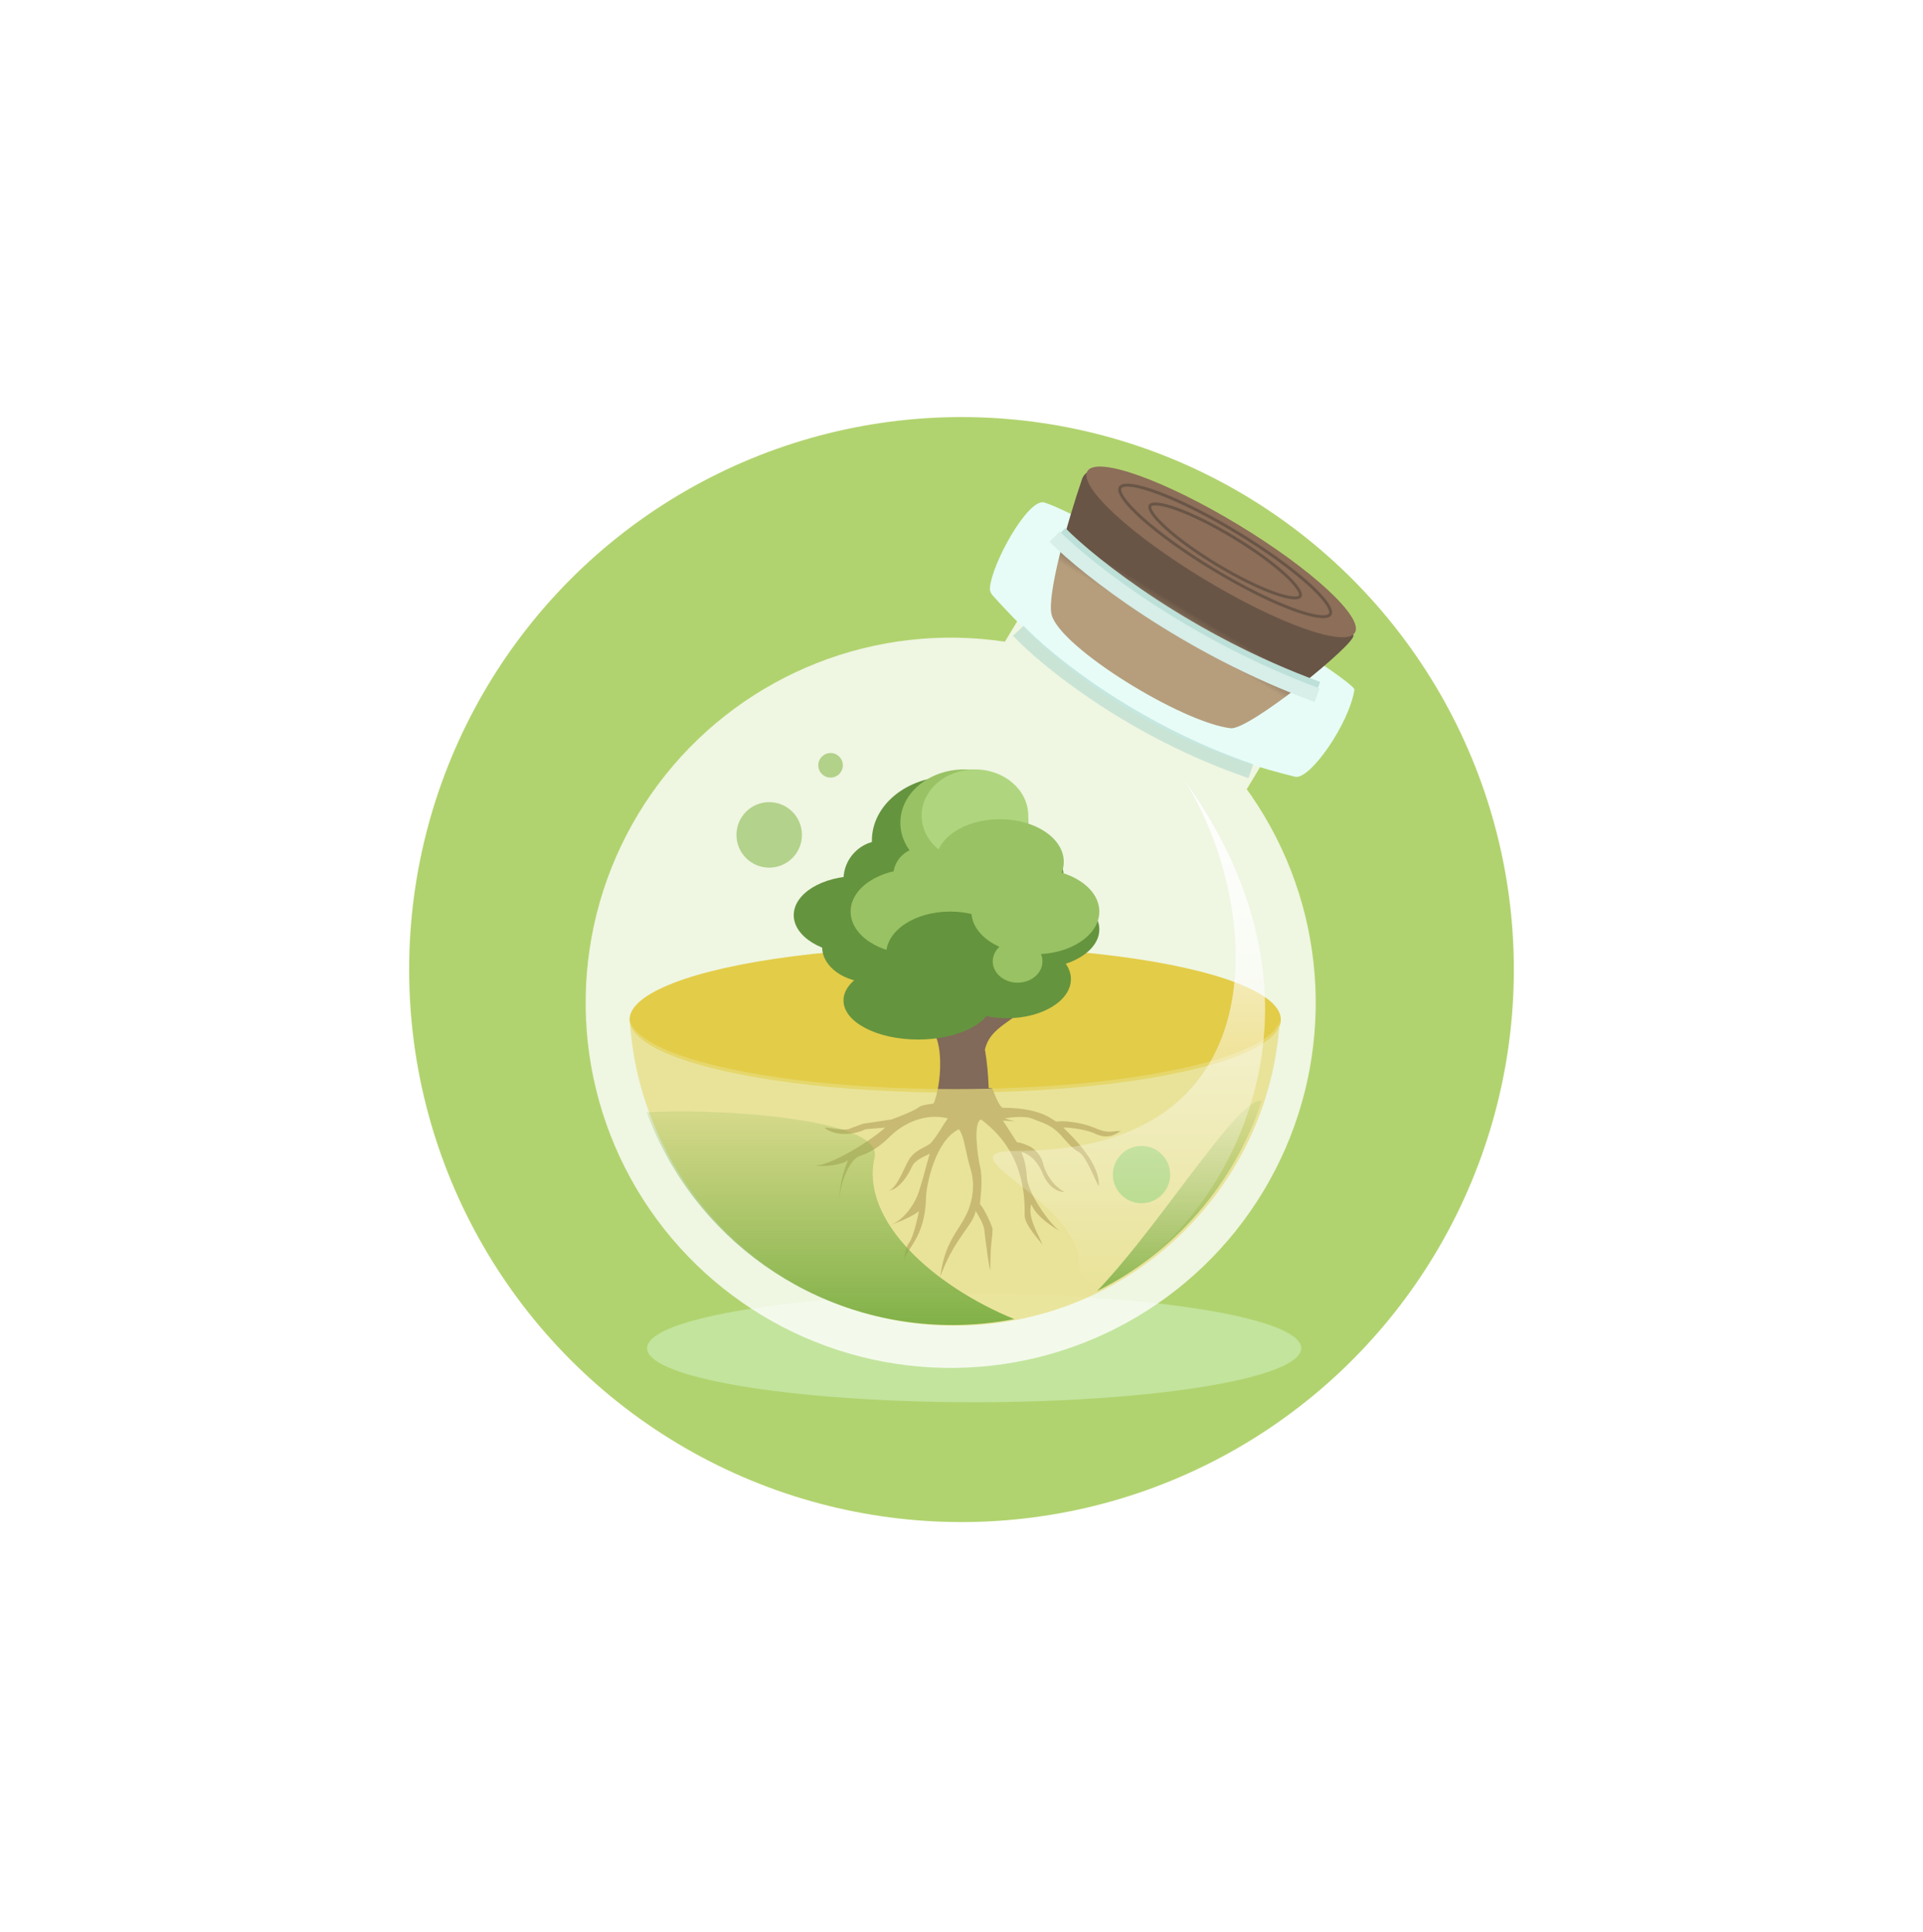 <svg width="235" height="236" viewBox="0 0 235 236" fill="none" xmlns="http://www.w3.org/2000/svg">
<g filter="url(#filter0_f_2466_9432)">
<circle cx="117.5" cy="118.453" r="67.5" fill="#B1D36F"/>
</g>
<g filter="url(#filter1_f_2466_9432)">
<ellipse cx="119.049" cy="164.712" rx="39.971" ry="6.602" fill="#C3E49D"/>
</g>
<circle cx="116.179" cy="122.512" r="44.61" transform="rotate(31.122 116.179 122.512)" fill="white" fill-opacity="0.8"/>
<rect x="125.863" y="73.328" width="34.617" height="7.851" transform="rotate(31.122 125.863 73.328)" fill="#EFF6E2"/>
<path d="M158.266 94.895C141.029 90.667 130.062 82.496 121.323 72.759C121.108 72.52 120.955 72.226 120.971 71.905C121.122 68.969 125.649 60.782 127.633 61.395C133.757 63.29 165.7 83.084 165.516 84.267C164.864 88.453 160.049 95.332 158.266 94.895Z" fill="#E7FCF7"/>
<path d="M128.522 75.141C127.875 72.825 130.487 63.604 132.223 58.552C132.508 57.722 133.361 57.238 134.207 57.471C144.136 60.211 162.294 71.568 165.391 77.6C165.866 78.525 152.637 89.24 150.395 88.972C144.369 88.252 129.643 79.153 128.522 75.141Z" fill="url(#paint0_linear_2466_9432)"/>
<ellipse cx="149.23" cy="67.428" rx="19.093" ry="3.926" transform="rotate(31.122 149.23 67.428)" fill="#8C6E59"/>
<path d="M162.551 75.054C162.485 75.164 162.35 75.255 162.107 75.305C161.865 75.354 161.539 75.356 161.131 75.305C160.318 75.203 159.223 74.897 157.92 74.411C155.316 73.44 151.915 71.759 148.336 69.598C144.757 67.437 141.686 65.21 139.614 63.359C138.577 62.432 137.797 61.605 137.328 60.933C137.093 60.596 136.942 60.307 136.873 60.069C136.804 59.832 136.822 59.669 136.888 59.56C136.954 59.45 137.089 59.358 137.332 59.309C137.574 59.26 137.9 59.258 138.308 59.309C139.121 59.411 140.216 59.716 141.519 60.203C144.123 61.174 147.524 62.855 151.103 65.016C154.682 67.176 157.753 69.403 159.826 71.255C160.863 72.182 161.643 73.008 162.112 73.681C162.347 74.018 162.497 74.307 162.566 74.544C162.636 74.782 162.617 74.945 162.551 75.054Z" stroke="#695546" stroke-width="0.357"/>
<path d="M158.883 72.842C158.926 72.772 158.942 72.664 158.897 72.497C158.853 72.329 158.751 72.122 158.587 71.878C158.259 71.392 157.708 70.793 156.969 70.123C155.494 68.782 153.299 67.178 150.732 65.628C148.166 64.079 145.723 62.883 143.851 62.202C142.913 61.861 142.127 61.652 141.544 61.589C141.251 61.557 141.021 61.563 140.851 61.601C140.682 61.64 140.595 61.705 140.552 61.775C140.51 61.845 140.493 61.953 140.538 62.12C140.583 62.288 140.685 62.495 140.849 62.739C141.177 63.225 141.728 63.824 142.466 64.494C143.941 65.834 146.137 67.439 148.703 68.989C151.27 70.538 153.713 71.734 155.585 72.415C156.523 72.756 157.309 72.965 157.892 73.028C158.184 73.06 158.415 73.054 158.584 73.015C158.753 72.977 158.841 72.912 158.883 72.842Z" stroke="#695546" stroke-width="0.357"/>
<path d="M124.445 77.062C127.902 80.723 138.425 89.278 152.858 94.217" stroke="#A4D2C8" stroke-opacity="0.5" stroke-width="1.784"/>
<path d="M129.555 65.144C133.458 69.074 145.217 78.376 161.023 84.144" stroke="#BDE0D8" stroke-width="1.784"/>
<path d="M128.879 65.562C132.872 69.546 144.878 78.997 160.958 84.93" stroke="#D7EEE9" stroke-width="1.784"/>
<ellipse cx="116.73" cy="124.567" rx="39.792" ry="8.922" fill="#DEBB08" fill-opacity="0.7"/>
<path d="M115.423 134.745C115.956 134.745 117.192 134.156 117.782 131.207L119.758 133.099C119.736 133.232 121.161 132.671 121.32 133.097C121.48 133.524 122.034 135.047 122.5 135.335C127.808 135.335 128.812 137.16 129.211 137.027C129.611 136.894 131.941 137.027 133.671 137.759C135.402 138.492 135.535 138.225 137 138.159C136.601 138.358 135.535 139.357 133.805 138.492C132.926 138.052 130.92 137.737 129.943 137.759C130.875 138.691 134.295 141.86 134.295 144.77C134.295 145.437 133.115 141.953 132.107 140.955C131.726 140.577 131.408 140.755 129.943 139.024C128.479 137.293 127.414 137.227 126.215 136.694C125.257 136.268 123.286 136.517 122.421 136.694L124.285 139.557C124.751 139.557 125.683 139.956 126.016 140.156C126.349 140.356 127.147 141.021 127.414 141.953C127.946 144.137 129.411 145.304 130.077 145.615C129.522 145.659 128.213 145.269 127.414 143.351C126.615 141.434 125.35 140.822 124.817 140.755C125.017 141.177 125.43 142.379 125.483 143.817C125.55 145.615 128.213 149.542 129.611 150.474C129.127 150.167 126.628 148.744 126.038 147.129C125.483 148.744 127.081 151.074 127.414 152.139C127.147 151.606 125.217 149.742 125.217 148.477C125.377 141.447 121.888 138.292 119.891 136.761C118.826 137.16 119.569 141.73 119.758 142.486C120.091 143.817 119.891 145.792 119.758 147.079C120.496 148.038 121.086 149.476 121.289 150.075C121.311 151.34 121.023 151.614 121.023 155.001C121.023 156.054 120.357 151.074 120.291 150.275C120.237 149.636 119.558 148.455 119.225 147.945C118.962 149.676 116.603 151.257 114.898 156C115.423 151.806 117.162 150.297 117.894 148.744C118.449 147.834 119.372 145.388 118.626 142.885C117.881 140.382 117.894 138.958 117.19 137.959C114.328 139.29 113.2 144.727 113.167 146.28C113.062 151.257 110.768 152.436 110.505 154.069C110.471 154.277 110.505 152.538 111.104 151.806C111.583 151.22 112.102 148.988 112.302 147.945C111.88 148.433 109.892 149.303 108.774 149.676C110.505 149.076 111.836 147.013 112.302 145.548C113.012 143.315 113.411 141.532 113.633 140.955C113.167 141.199 111.876 141.674 111.503 142.419C110.34 144.94 109.088 145.482 108.471 145.443C108.417 145.441 108.362 145.432 108.308 145.415C108.356 145.429 108.41 145.439 108.471 145.443C109.47 145.469 110.362 142.935 111.037 141.754C111.836 140.356 113.338 140.158 113.833 139.557C114.765 138.425 114.898 137.959 115.83 136.628C111.836 135.696 108.973 138.625 108.641 138.958C108.308 139.29 106.976 140.622 105.112 141.221C103.621 141.7 102.605 145.016 102.583 146.547C102.583 144.47 103.293 142.486 103.648 141.754C102.827 142.242 101.49 142.572 99.5 142.419C101.63 142.419 106.643 139.18 108.175 137.759L105.778 137.959C104.779 138.469 102.583 138.958 100.985 137.959C100.141 137.432 102.449 138.159 103.648 137.959L105.445 137.293L108.973 136.761C109.928 136.406 111.916 135.616 112.235 135.296C112.635 134.897 114.757 134.745 115.423 134.745Z" fill="#816A59"/>
<path d="M116.727 136.527L113 136C115 136 116 125.5 113 125.5L127.5 121.5C123.5 125 121 125.5 120.364 128.214C121.5 135 119.6 135.8 124 137L116.727 136.527Z" fill="#816A59"/>
<path fill-rule="evenodd" clip-rule="evenodd" d="M156.394 124.701C155.087 129.364 137.807 133.054 116.682 133.054C95.555 133.054 78.273 129.363 76.969 124.699C78.274 145.496 95.555 161.96 116.682 161.96C137.807 161.96 155.088 145.497 156.394 124.701Z" fill="#E7DC7C" fill-opacity="0.7"/>
<path fill-rule="evenodd" clip-rule="evenodd" d="M79.038 135.908C85.692 135.355 108.058 136.386 106.883 141.406C105.076 149.124 114.137 157.14 123.951 161.155C121.495 161.629 118.958 161.877 116.363 161.877C99.247 161.877 84.655 151.071 79.038 135.908ZM134.052 157.739C137.306 154.365 140.903 149.595 144.177 145.254C148.733 139.213 152.662 134.002 154.168 134.538C150.825 144.692 143.505 153.04 134.052 157.739Z" fill="url(#paint1_linear_2466_9432)"/>
<circle cx="94" cy="102" r="4" fill="#B3D28B"/>
<circle cx="139.5" cy="143.5" r="3.5" fill="#AFD67E"/>
<circle cx="101.5" cy="93.5" r="1.5" fill="#99C265" fill-opacity="0.7"/>
<path d="M124.365 140.605C157.733 140.605 153.593 109.021 144.707 95.281C172.9 134.538 131.859 165.833 131.859 154.345C131.859 146.672 114.538 140.605 124.365 140.605Z" fill="url(#paint2_linear_2466_9432)"/>
<ellipse cx="112.197" cy="122.226" rx="9.118" ry="4.776" fill="#65943E"/>
<ellipse cx="106.552" cy="115.713" rx="6.079" ry="4.342" fill="#65943E"/>
<ellipse cx="104.816" cy="111.804" rx="7.816" ry="4.776" fill="#65943E"/>
<circle cx="107.854" cy="107.464" r="4.776" fill="#65943E"/>
<ellipse cx="123.054" cy="119.62" rx="7.816" ry="4.776" fill="#65943E"/>
<ellipse cx="126.527" cy="113.542" rx="7.816" ry="4.776" fill="#65943E"/>
<ellipse cx="116.103" cy="102.687" rx="9.553" ry="7.816" fill="#65943E"/>
<circle cx="122.62" cy="107.464" r="7.382" fill="#65943E"/>
<ellipse cx="117.406" cy="115.714" rx="8.25" ry="7.816" fill="#65943E"/>
<ellipse cx="117.843" cy="100.513" rx="7.816" ry="6.513" fill="#99C265"/>
<ellipse cx="119.146" cy="99.645" rx="6.513" ry="5.645" fill="#AFD67E"/>
<ellipse cx="111.765" cy="111.367" rx="7.816" ry="5.211" fill="#99C265"/>
<ellipse cx="116.105" cy="116.578" rx="7.816" ry="5.211" fill="#65943E"/>
<ellipse cx="124.356" cy="117.449" rx="3.039" ry="2.605" fill="#99C265"/>
<ellipse cx="126.527" cy="111.367" rx="7.816" ry="5.211" fill="#99C265"/>
<ellipse cx="122.183" cy="105.289" rx="7.816" ry="5.211" fill="#99C265"/>
<circle cx="112.63" cy="107.024" r="3.474" fill="#99C265"/>
<defs>
<filter id="filter0_f_2466_9432" x="0" y="0.953" width="235" height="235" filterUnits="userSpaceOnUse" color-interpolation-filters="sRGB">
<feFlood flood-opacity="0" result="BackgroundImageFix"/>
<feBlend mode="normal" in="SourceGraphic" in2="BackgroundImageFix" result="shape"/>
<feGaussianBlur stdDeviation="25" result="effect1_foregroundBlur_2466_9432"/>
</filter>
<filter id="filter1_f_2466_9432" x="71.941" y="150.972" width="94.217" height="27.478" filterUnits="userSpaceOnUse" color-interpolation-filters="sRGB">
<feFlood flood-opacity="0" result="BackgroundImageFix"/>
<feBlend mode="normal" in="SourceGraphic" in2="BackgroundImageFix" result="shape"/>
<feGaussianBlur stdDeviation="3.569" result="effect1_foregroundBlur_2466_9432"/>
</filter>
<linearGradient id="paint0_linear_2466_9432" x1="150.473" y1="65.125" x2="140.273" y2="82.019" gradientUnits="userSpaceOnUse">
<stop offset="0.55" stop-color="#695546"/>
<stop offset="0.708" stop-color="#B69E7D"/>
</linearGradient>
<linearGradient id="paint1_linear_2466_9432" x1="116.603" y1="134.5" x2="116.603" y2="161.877" gradientUnits="userSpaceOnUse">
<stop stop-color="#81B148" stop-opacity="0.15"/>
<stop offset="1" stop-color="#81B148"/>
</linearGradient>
<linearGradient id="paint2_linear_2466_9432" x1="137.972" y1="95.281" x2="137.972" y2="156.751" gradientUnits="userSpaceOnUse">
<stop stop-color="white"/>
<stop offset="1" stop-color="white" stop-opacity="0"/>
</linearGradient>
</defs>
</svg>
